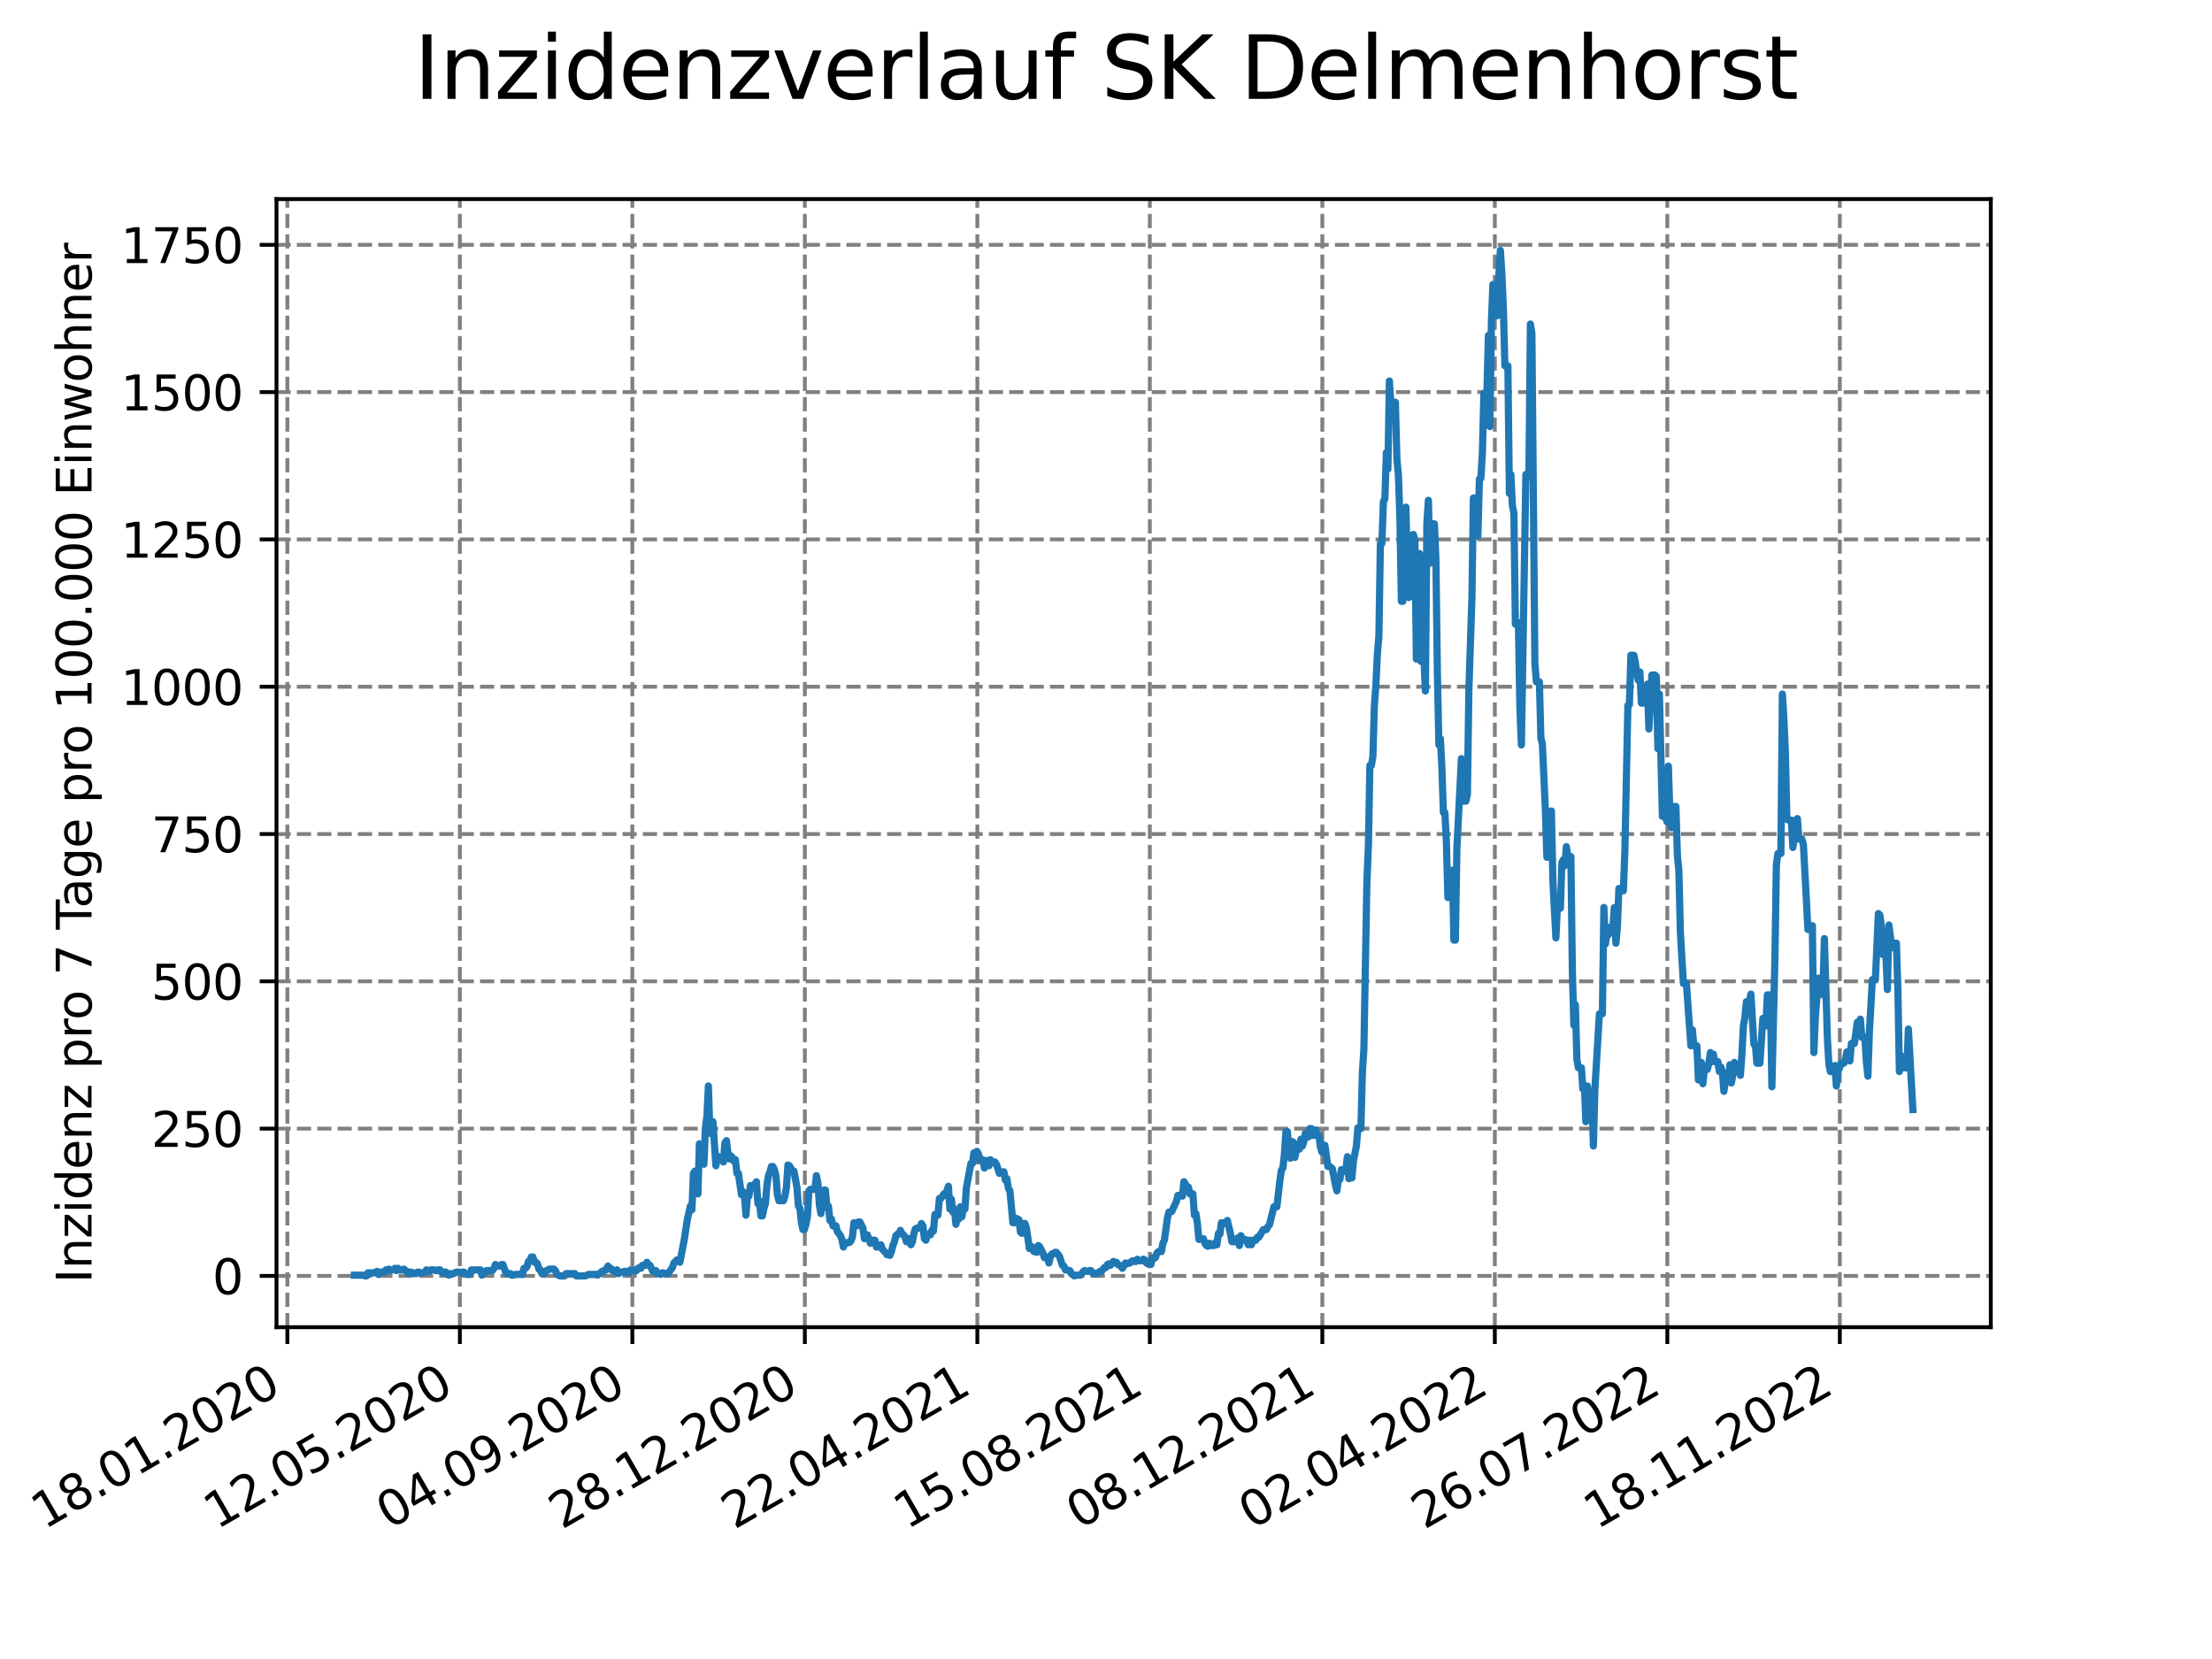 <?xml version="1.0" encoding="utf-8" standalone="no"?>
<!DOCTYPE svg PUBLIC "-//W3C//DTD SVG 1.1//EN"
  "http://www.w3.org/Graphics/SVG/1.1/DTD/svg11.dtd">
<svg xmlns:xlink="http://www.w3.org/1999/xlink" width="460.8pt" height="345.6pt" viewBox="0 0 460.8 345.6" xmlns="http://www.w3.org/2000/svg" version="1.1">
 <defs>
  <style type="text/css">*{stroke-linejoin: round; stroke-linecap: butt}</style>
 </defs>
 <g id="figure_1">
  <g id="patch_1">
   <path d="M 0 345.6 
L 460.8 345.6 
L 460.8 0 
L 0 0 
z
" style="fill: #ffffff"/>
  </g>
  <g id="axes_1">
   <g id="patch_2">
    <path d="M 57.6 276.48 
L 414.72 276.48 
L 414.72 41.472 
L 57.6 41.472 
z
" style="fill: #ffffff"/>
   </g>
   <g id="matplotlib.axis_1">
    <g id="xtick_1">
     <g id="line2d_1">
      <path d="M 59.863 276.48 
L 59.863 41.472 
" clip-path="url(#pb1eaf6782e)" style="fill: none; stroke-dasharray: 2.96,1.28; stroke-dashoffset: 0; stroke: #808080; stroke-width: 0.8"/>
     </g>
     <g id="line2d_2">
      <defs>
       <path id="m18e54242be" d="M 0 0 
L 0 3.5 
" style="stroke: #000000; stroke-width: 0.8"/>
      </defs>
      <g>
       <use xlink:href="#m18e54242be" x="59.863" y="276.48" style="stroke: #000000; stroke-width: 0.8"/>
      </g>
     </g>
     <g id="text_1">
      <!-- 18.01.2020 -->
      <g transform="translate(9.238 318.689) rotate(-30) scale(0.1 -0.1)">
       <defs>
        <path id="DejaVuSans-31" d="M 794 531 
L 1825 531 
L 1825 4091 
L 703 3866 
L 703 4441 
L 1819 4666 
L 2450 4666 
L 2450 531 
L 3481 531 
L 3481 0 
L 794 0 
L 794 531 
z
" transform="scale(0.016)"/>
        <path id="DejaVuSans-38" d="M 2034 2216 
Q 1584 2216 1326 1975 
Q 1069 1734 1069 1313 
Q 1069 891 1326 650 
Q 1584 409 2034 409 
Q 2484 409 2743 651 
Q 3003 894 3003 1313 
Q 3003 1734 2745 1975 
Q 2488 2216 2034 2216 
z
M 1403 2484 
Q 997 2584 770 2862 
Q 544 3141 544 3541 
Q 544 4100 942 4425 
Q 1341 4750 2034 4750 
Q 2731 4750 3128 4425 
Q 3525 4100 3525 3541 
Q 3525 3141 3298 2862 
Q 3072 2584 2669 2484 
Q 3125 2378 3379 2068 
Q 3634 1759 3634 1313 
Q 3634 634 3220 271 
Q 2806 -91 2034 -91 
Q 1263 -91 848 271 
Q 434 634 434 1313 
Q 434 1759 690 2068 
Q 947 2378 1403 2484 
z
M 1172 3481 
Q 1172 3119 1398 2916 
Q 1625 2713 2034 2713 
Q 2441 2713 2670 2916 
Q 2900 3119 2900 3481 
Q 2900 3844 2670 4047 
Q 2441 4250 2034 4250 
Q 1625 4250 1398 4047 
Q 1172 3844 1172 3481 
z
" transform="scale(0.016)"/>
        <path id="DejaVuSans-2e" d="M 684 794 
L 1344 794 
L 1344 0 
L 684 0 
L 684 794 
z
" transform="scale(0.016)"/>
        <path id="DejaVuSans-30" d="M 2034 4250 
Q 1547 4250 1301 3770 
Q 1056 3291 1056 2328 
Q 1056 1369 1301 889 
Q 1547 409 2034 409 
Q 2525 409 2770 889 
Q 3016 1369 3016 2328 
Q 3016 3291 2770 3770 
Q 2525 4250 2034 4250 
z
M 2034 4750 
Q 2819 4750 3233 4129 
Q 3647 3509 3647 2328 
Q 3647 1150 3233 529 
Q 2819 -91 2034 -91 
Q 1250 -91 836 529 
Q 422 1150 422 2328 
Q 422 3509 836 4129 
Q 1250 4750 2034 4750 
z
" transform="scale(0.016)"/>
        <path id="DejaVuSans-32" d="M 1228 531 
L 3431 531 
L 3431 0 
L 469 0 
L 469 531 
Q 828 903 1448 1529 
Q 2069 2156 2228 2338 
Q 2531 2678 2651 2914 
Q 2772 3150 2772 3378 
Q 2772 3750 2511 3984 
Q 2250 4219 1831 4219 
Q 1534 4219 1204 4116 
Q 875 4013 500 3803 
L 500 4441 
Q 881 4594 1212 4672 
Q 1544 4750 1819 4750 
Q 2544 4750 2975 4387 
Q 3406 4025 3406 3419 
Q 3406 3131 3298 2873 
Q 3191 2616 2906 2266 
Q 2828 2175 2409 1742 
Q 1991 1309 1228 531 
z
" transform="scale(0.016)"/>
       </defs>
       <use xlink:href="#DejaVuSans-31"/>
       <use xlink:href="#DejaVuSans-38" x="63.623"/>
       <use xlink:href="#DejaVuSans-2e" x="127.246"/>
       <use xlink:href="#DejaVuSans-30" x="159.033"/>
       <use xlink:href="#DejaVuSans-31" x="222.656"/>
       <use xlink:href="#DejaVuSans-2e" x="286.279"/>
       <use xlink:href="#DejaVuSans-32" x="318.066"/>
       <use xlink:href="#DejaVuSans-30" x="381.689"/>
       <use xlink:href="#DejaVuSans-32" x="445.312"/>
       <use xlink:href="#DejaVuSans-30" x="508.936"/>
      </g>
     </g>
    </g>
    <g id="xtick_2">
     <g id="line2d_3">
      <path d="M 95.797 276.48 
L 95.797 41.472 
" clip-path="url(#pb1eaf6782e)" style="fill: none; stroke-dasharray: 2.96,1.28; stroke-dashoffset: 0; stroke: #808080; stroke-width: 0.8"/>
     </g>
     <g id="line2d_4">
      <g>
       <use xlink:href="#m18e54242be" x="95.797" y="276.48" style="stroke: #000000; stroke-width: 0.8"/>
      </g>
     </g>
     <g id="text_2">
      <!-- 12.05.2020 -->
      <g transform="translate(45.171 318.689) rotate(-30) scale(0.1 -0.1)">
       <defs>
        <path id="DejaVuSans-35" d="M 691 4666 
L 3169 4666 
L 3169 4134 
L 1269 4134 
L 1269 2991 
Q 1406 3038 1543 3061 
Q 1681 3084 1819 3084 
Q 2600 3084 3056 2656 
Q 3513 2228 3513 1497 
Q 3513 744 3044 326 
Q 2575 -91 1722 -91 
Q 1428 -91 1123 -41 
Q 819 9 494 109 
L 494 744 
Q 775 591 1075 516 
Q 1375 441 1709 441 
Q 2250 441 2565 725 
Q 2881 1009 2881 1497 
Q 2881 1984 2565 2268 
Q 2250 2553 1709 2553 
Q 1456 2553 1204 2497 
Q 953 2441 691 2322 
L 691 4666 
z
" transform="scale(0.016)"/>
       </defs>
       <use xlink:href="#DejaVuSans-31"/>
       <use xlink:href="#DejaVuSans-32" x="63.623"/>
       <use xlink:href="#DejaVuSans-2e" x="127.246"/>
       <use xlink:href="#DejaVuSans-30" x="159.033"/>
       <use xlink:href="#DejaVuSans-35" x="222.656"/>
       <use xlink:href="#DejaVuSans-2e" x="286.279"/>
       <use xlink:href="#DejaVuSans-32" x="318.066"/>
       <use xlink:href="#DejaVuSans-30" x="381.689"/>
       <use xlink:href="#DejaVuSans-32" x="445.312"/>
       <use xlink:href="#DejaVuSans-30" x="508.936"/>
      </g>
     </g>
    </g>
    <g id="xtick_3">
     <g id="line2d_5">
      <path d="M 131.73 276.48 
L 131.73 41.472 
" clip-path="url(#pb1eaf6782e)" style="fill: none; stroke-dasharray: 2.96,1.28; stroke-dashoffset: 0; stroke: #808080; stroke-width: 0.8"/>
     </g>
     <g id="line2d_6">
      <g>
       <use xlink:href="#m18e54242be" x="131.73" y="276.48" style="stroke: #000000; stroke-width: 0.8"/>
      </g>
     </g>
     <g id="text_3">
      <!-- 04.09.2020 -->
      <g transform="translate(81.105 318.689) rotate(-30) scale(0.1 -0.1)">
       <defs>
        <path id="DejaVuSans-34" d="M 2419 4116 
L 825 1625 
L 2419 1625 
L 2419 4116 
z
M 2253 4666 
L 3047 4666 
L 3047 1625 
L 3713 1625 
L 3713 1100 
L 3047 1100 
L 3047 0 
L 2419 0 
L 2419 1100 
L 313 1100 
L 313 1709 
L 2253 4666 
z
" transform="scale(0.016)"/>
        <path id="DejaVuSans-39" d="M 703 97 
L 703 672 
Q 941 559 1184 500 
Q 1428 441 1663 441 
Q 2288 441 2617 861 
Q 2947 1281 2994 2138 
Q 2813 1869 2534 1725 
Q 2256 1581 1919 1581 
Q 1219 1581 811 2004 
Q 403 2428 403 3163 
Q 403 3881 828 4315 
Q 1253 4750 1959 4750 
Q 2769 4750 3195 4129 
Q 3622 3509 3622 2328 
Q 3622 1225 3098 567 
Q 2575 -91 1691 -91 
Q 1453 -91 1209 -44 
Q 966 3 703 97 
z
M 1959 2075 
Q 2384 2075 2632 2365 
Q 2881 2656 2881 3163 
Q 2881 3666 2632 3958 
Q 2384 4250 1959 4250 
Q 1534 4250 1286 3958 
Q 1038 3666 1038 3163 
Q 1038 2656 1286 2365 
Q 1534 2075 1959 2075 
z
" transform="scale(0.016)"/>
       </defs>
       <use xlink:href="#DejaVuSans-30"/>
       <use xlink:href="#DejaVuSans-34" x="63.623"/>
       <use xlink:href="#DejaVuSans-2e" x="127.246"/>
       <use xlink:href="#DejaVuSans-30" x="159.033"/>
       <use xlink:href="#DejaVuSans-39" x="222.656"/>
       <use xlink:href="#DejaVuSans-2e" x="286.279"/>
       <use xlink:href="#DejaVuSans-32" x="318.066"/>
       <use xlink:href="#DejaVuSans-30" x="381.689"/>
       <use xlink:href="#DejaVuSans-32" x="445.312"/>
       <use xlink:href="#DejaVuSans-30" x="508.936"/>
      </g>
     </g>
    </g>
    <g id="xtick_4">
     <g id="line2d_7">
      <path d="M 167.664 276.48 
L 167.664 41.472 
" clip-path="url(#pb1eaf6782e)" style="fill: none; stroke-dasharray: 2.96,1.28; stroke-dashoffset: 0; stroke: #808080; stroke-width: 0.8"/>
     </g>
     <g id="line2d_8">
      <g>
       <use xlink:href="#m18e54242be" x="167.664" y="276.48" style="stroke: #000000; stroke-width: 0.8"/>
      </g>
     </g>
     <g id="text_4">
      <!-- 28.12.2020 -->
      <g transform="translate(117.039 318.689) rotate(-30) scale(0.1 -0.1)">
       <use xlink:href="#DejaVuSans-32"/>
       <use xlink:href="#DejaVuSans-38" x="63.623"/>
       <use xlink:href="#DejaVuSans-2e" x="127.246"/>
       <use xlink:href="#DejaVuSans-31" x="159.033"/>
       <use xlink:href="#DejaVuSans-32" x="222.656"/>
       <use xlink:href="#DejaVuSans-2e" x="286.279"/>
       <use xlink:href="#DejaVuSans-32" x="318.066"/>
       <use xlink:href="#DejaVuSans-30" x="381.689"/>
       <use xlink:href="#DejaVuSans-32" x="445.312"/>
       <use xlink:href="#DejaVuSans-30" x="508.936"/>
      </g>
     </g>
    </g>
    <g id="xtick_5">
     <g id="line2d_9">
      <path d="M 203.598 276.48 
L 203.598 41.472 
" clip-path="url(#pb1eaf6782e)" style="fill: none; stroke-dasharray: 2.96,1.28; stroke-dashoffset: 0; stroke: #808080; stroke-width: 0.8"/>
     </g>
     <g id="line2d_10">
      <g>
       <use xlink:href="#m18e54242be" x="203.598" y="276.48" style="stroke: #000000; stroke-width: 0.8"/>
      </g>
     </g>
     <g id="text_5">
      <!-- 22.04.2021 -->
      <g transform="translate(152.973 318.689) rotate(-30) scale(0.1 -0.1)">
       <use xlink:href="#DejaVuSans-32"/>
       <use xlink:href="#DejaVuSans-32" x="63.623"/>
       <use xlink:href="#DejaVuSans-2e" x="127.246"/>
       <use xlink:href="#DejaVuSans-30" x="159.033"/>
       <use xlink:href="#DejaVuSans-34" x="222.656"/>
       <use xlink:href="#DejaVuSans-2e" x="286.279"/>
       <use xlink:href="#DejaVuSans-32" x="318.066"/>
       <use xlink:href="#DejaVuSans-30" x="381.689"/>
       <use xlink:href="#DejaVuSans-32" x="445.312"/>
       <use xlink:href="#DejaVuSans-31" x="508.936"/>
      </g>
     </g>
    </g>
    <g id="xtick_6">
     <g id="line2d_11">
      <path d="M 239.532 276.48 
L 239.532 41.472 
" clip-path="url(#pb1eaf6782e)" style="fill: none; stroke-dasharray: 2.96,1.28; stroke-dashoffset: 0; stroke: #808080; stroke-width: 0.8"/>
     </g>
     <g id="line2d_12">
      <g>
       <use xlink:href="#m18e54242be" x="239.532" y="276.48" style="stroke: #000000; stroke-width: 0.8"/>
      </g>
     </g>
     <g id="text_6">
      <!-- 15.08.2021 -->
      <g transform="translate(188.907 318.689) rotate(-30) scale(0.1 -0.1)">
       <use xlink:href="#DejaVuSans-31"/>
       <use xlink:href="#DejaVuSans-35" x="63.623"/>
       <use xlink:href="#DejaVuSans-2e" x="127.246"/>
       <use xlink:href="#DejaVuSans-30" x="159.033"/>
       <use xlink:href="#DejaVuSans-38" x="222.656"/>
       <use xlink:href="#DejaVuSans-2e" x="286.279"/>
       <use xlink:href="#DejaVuSans-32" x="318.066"/>
       <use xlink:href="#DejaVuSans-30" x="381.689"/>
       <use xlink:href="#DejaVuSans-32" x="445.312"/>
       <use xlink:href="#DejaVuSans-31" x="508.936"/>
      </g>
     </g>
    </g>
    <g id="xtick_7">
     <g id="line2d_13">
      <path d="M 275.466 276.48 
L 275.466 41.472 
" clip-path="url(#pb1eaf6782e)" style="fill: none; stroke-dasharray: 2.96,1.28; stroke-dashoffset: 0; stroke: #808080; stroke-width: 0.8"/>
     </g>
     <g id="line2d_14">
      <g>
       <use xlink:href="#m18e54242be" x="275.466" y="276.48" style="stroke: #000000; stroke-width: 0.8"/>
      </g>
     </g>
     <g id="text_7">
      <!-- 08.12.2021 -->
      <g transform="translate(224.841 318.689) rotate(-30) scale(0.1 -0.1)">
       <use xlink:href="#DejaVuSans-30"/>
       <use xlink:href="#DejaVuSans-38" x="63.623"/>
       <use xlink:href="#DejaVuSans-2e" x="127.246"/>
       <use xlink:href="#DejaVuSans-31" x="159.033"/>
       <use xlink:href="#DejaVuSans-32" x="222.656"/>
       <use xlink:href="#DejaVuSans-2e" x="286.279"/>
       <use xlink:href="#DejaVuSans-32" x="318.066"/>
       <use xlink:href="#DejaVuSans-30" x="381.689"/>
       <use xlink:href="#DejaVuSans-32" x="445.312"/>
       <use xlink:href="#DejaVuSans-31" x="508.936"/>
      </g>
     </g>
    </g>
    <g id="xtick_8">
     <g id="line2d_15">
      <path d="M 311.4 276.48 
L 311.4 41.472 
" clip-path="url(#pb1eaf6782e)" style="fill: none; stroke-dasharray: 2.96,1.28; stroke-dashoffset: 0; stroke: #808080; stroke-width: 0.8"/>
     </g>
     <g id="line2d_16">
      <g>
       <use xlink:href="#m18e54242be" x="311.4" y="276.48" style="stroke: #000000; stroke-width: 0.8"/>
      </g>
     </g>
     <g id="text_8">
      <!-- 02.04.2022 -->
      <g transform="translate(260.775 318.689) rotate(-30) scale(0.1 -0.1)">
       <use xlink:href="#DejaVuSans-30"/>
       <use xlink:href="#DejaVuSans-32" x="63.623"/>
       <use xlink:href="#DejaVuSans-2e" x="127.246"/>
       <use xlink:href="#DejaVuSans-30" x="159.033"/>
       <use xlink:href="#DejaVuSans-34" x="222.656"/>
       <use xlink:href="#DejaVuSans-2e" x="286.279"/>
       <use xlink:href="#DejaVuSans-32" x="318.066"/>
       <use xlink:href="#DejaVuSans-30" x="381.689"/>
       <use xlink:href="#DejaVuSans-32" x="445.312"/>
       <use xlink:href="#DejaVuSans-32" x="508.936"/>
      </g>
     </g>
    </g>
    <g id="xtick_9">
     <g id="line2d_17">
      <path d="M 347.334 276.48 
L 347.334 41.472 
" clip-path="url(#pb1eaf6782e)" style="fill: none; stroke-dasharray: 2.96,1.28; stroke-dashoffset: 0; stroke: #808080; stroke-width: 0.8"/>
     </g>
     <g id="line2d_18">
      <g>
       <use xlink:href="#m18e54242be" x="347.334" y="276.48" style="stroke: #000000; stroke-width: 0.8"/>
      </g>
     </g>
     <g id="text_9">
      <!-- 26.07.2022 -->
      <g transform="translate(296.708 318.689) rotate(-30) scale(0.1 -0.1)">
       <defs>
        <path id="DejaVuSans-36" d="M 2113 2584 
Q 1688 2584 1439 2293 
Q 1191 2003 1191 1497 
Q 1191 994 1439 701 
Q 1688 409 2113 409 
Q 2538 409 2786 701 
Q 3034 994 3034 1497 
Q 3034 2003 2786 2293 
Q 2538 2584 2113 2584 
z
M 3366 4563 
L 3366 3988 
Q 3128 4100 2886 4159 
Q 2644 4219 2406 4219 
Q 1781 4219 1451 3797 
Q 1122 3375 1075 2522 
Q 1259 2794 1537 2939 
Q 1816 3084 2150 3084 
Q 2853 3084 3261 2657 
Q 3669 2231 3669 1497 
Q 3669 778 3244 343 
Q 2819 -91 2113 -91 
Q 1303 -91 875 529 
Q 447 1150 447 2328 
Q 447 3434 972 4092 
Q 1497 4750 2381 4750 
Q 2619 4750 2861 4703 
Q 3103 4656 3366 4563 
z
" transform="scale(0.016)"/>
        <path id="DejaVuSans-37" d="M 525 4666 
L 3525 4666 
L 3525 4397 
L 1831 0 
L 1172 0 
L 2766 4134 
L 525 4134 
L 525 4666 
z
" transform="scale(0.016)"/>
       </defs>
       <use xlink:href="#DejaVuSans-32"/>
       <use xlink:href="#DejaVuSans-36" x="63.623"/>
       <use xlink:href="#DejaVuSans-2e" x="127.246"/>
       <use xlink:href="#DejaVuSans-30" x="159.033"/>
       <use xlink:href="#DejaVuSans-37" x="222.656"/>
       <use xlink:href="#DejaVuSans-2e" x="286.279"/>
       <use xlink:href="#DejaVuSans-32" x="318.066"/>
       <use xlink:href="#DejaVuSans-30" x="381.689"/>
       <use xlink:href="#DejaVuSans-32" x="445.312"/>
       <use xlink:href="#DejaVuSans-32" x="508.936"/>
      </g>
     </g>
    </g>
    <g id="xtick_10">
     <g id="line2d_19">
      <path d="M 383.267 276.48 
L 383.267 41.472 
" clip-path="url(#pb1eaf6782e)" style="fill: none; stroke-dasharray: 2.96,1.28; stroke-dashoffset: 0; stroke: #808080; stroke-width: 0.8"/>
     </g>
     <g id="line2d_20">
      <g>
       <use xlink:href="#m18e54242be" x="383.267" y="276.48" style="stroke: #000000; stroke-width: 0.8"/>
      </g>
     </g>
     <g id="text_10">
      <!-- 18.11.2022 -->
      <g transform="translate(332.642 318.689) rotate(-30) scale(0.1 -0.1)">
       <use xlink:href="#DejaVuSans-31"/>
       <use xlink:href="#DejaVuSans-38" x="63.623"/>
       <use xlink:href="#DejaVuSans-2e" x="127.246"/>
       <use xlink:href="#DejaVuSans-31" x="159.033"/>
       <use xlink:href="#DejaVuSans-31" x="222.656"/>
       <use xlink:href="#DejaVuSans-2e" x="286.279"/>
       <use xlink:href="#DejaVuSans-32" x="318.066"/>
       <use xlink:href="#DejaVuSans-30" x="381.689"/>
       <use xlink:href="#DejaVuSans-32" x="445.312"/>
       <use xlink:href="#DejaVuSans-32" x="508.936"/>
      </g>
     </g>
    </g>
   </g>
   <g id="matplotlib.axis_2">
    <g id="ytick_1">
     <g id="line2d_21">
      <path d="M 57.6 265.798 
L 414.72 265.798 
" clip-path="url(#pb1eaf6782e)" style="fill: none; stroke-dasharray: 2.96,1.28; stroke-dashoffset: 0; stroke: #808080; stroke-width: 0.8"/>
     </g>
     <g id="line2d_22">
      <defs>
       <path id="mdd0709a9a3" d="M 0 0 
L -3.5 0 
" style="stroke: #000000; stroke-width: 0.8"/>
      </defs>
      <g>
       <use xlink:href="#mdd0709a9a3" x="57.6" y="265.798" style="stroke: #000000; stroke-width: 0.8"/>
      </g>
     </g>
     <g id="text_11">
      <!-- 0 -->
      <g transform="translate(44.237 269.597) scale(0.1 -0.1)">
       <use xlink:href="#DejaVuSans-30"/>
      </g>
     </g>
    </g>
    <g id="ytick_2">
     <g id="line2d_23">
      <path d="M 57.6 235.113 
L 414.72 235.113 
" clip-path="url(#pb1eaf6782e)" style="fill: none; stroke-dasharray: 2.96,1.28; stroke-dashoffset: 0; stroke: #808080; stroke-width: 0.8"/>
     </g>
     <g id="line2d_24">
      <g>
       <use xlink:href="#mdd0709a9a3" x="57.6" y="235.113" style="stroke: #000000; stroke-width: 0.8"/>
      </g>
     </g>
     <g id="text_12">
      <!-- 250 -->
      <g transform="translate(31.512 238.912) scale(0.1 -0.1)">
       <use xlink:href="#DejaVuSans-32"/>
       <use xlink:href="#DejaVuSans-35" x="63.623"/>
       <use xlink:href="#DejaVuSans-30" x="127.246"/>
      </g>
     </g>
    </g>
    <g id="ytick_3">
     <g id="line2d_25">
      <path d="M 57.6 204.427 
L 414.72 204.427 
" clip-path="url(#pb1eaf6782e)" style="fill: none; stroke-dasharray: 2.96,1.28; stroke-dashoffset: 0; stroke: #808080; stroke-width: 0.8"/>
     </g>
     <g id="line2d_26">
      <g>
       <use xlink:href="#mdd0709a9a3" x="57.6" y="204.427" style="stroke: #000000; stroke-width: 0.8"/>
      </g>
     </g>
     <g id="text_13">
      <!-- 500 -->
      <g transform="translate(31.512 208.227) scale(0.1 -0.1)">
       <use xlink:href="#DejaVuSans-35"/>
       <use xlink:href="#DejaVuSans-30" x="63.623"/>
       <use xlink:href="#DejaVuSans-30" x="127.246"/>
      </g>
     </g>
    </g>
    <g id="ytick_4">
     <g id="line2d_27">
      <path d="M 57.6 173.742 
L 414.72 173.742 
" clip-path="url(#pb1eaf6782e)" style="fill: none; stroke-dasharray: 2.96,1.28; stroke-dashoffset: 0; stroke: #808080; stroke-width: 0.8"/>
     </g>
     <g id="line2d_28">
      <g>
       <use xlink:href="#mdd0709a9a3" x="57.6" y="173.742" style="stroke: #000000; stroke-width: 0.8"/>
      </g>
     </g>
     <g id="text_14">
      <!-- 750 -->
      <g transform="translate(31.512 177.542) scale(0.1 -0.1)">
       <use xlink:href="#DejaVuSans-37"/>
       <use xlink:href="#DejaVuSans-35" x="63.623"/>
       <use xlink:href="#DejaVuSans-30" x="127.246"/>
      </g>
     </g>
    </g>
    <g id="ytick_5">
     <g id="line2d_29">
      <path d="M 57.6 143.057 
L 414.72 143.057 
" clip-path="url(#pb1eaf6782e)" style="fill: none; stroke-dasharray: 2.96,1.28; stroke-dashoffset: 0; stroke: #808080; stroke-width: 0.8"/>
     </g>
     <g id="line2d_30">
      <g>
       <use xlink:href="#mdd0709a9a3" x="57.6" y="143.057" style="stroke: #000000; stroke-width: 0.8"/>
      </g>
     </g>
     <g id="text_15">
      <!-- 1000 -->
      <g transform="translate(25.15 146.856) scale(0.1 -0.1)">
       <use xlink:href="#DejaVuSans-31"/>
       <use xlink:href="#DejaVuSans-30" x="63.623"/>
       <use xlink:href="#DejaVuSans-30" x="127.246"/>
       <use xlink:href="#DejaVuSans-30" x="190.869"/>
      </g>
     </g>
    </g>
    <g id="ytick_6">
     <g id="line2d_31">
      <path d="M 57.6 112.372 
L 414.72 112.372 
" clip-path="url(#pb1eaf6782e)" style="fill: none; stroke-dasharray: 2.96,1.28; stroke-dashoffset: 0; stroke: #808080; stroke-width: 0.8"/>
     </g>
     <g id="line2d_32">
      <g>
       <use xlink:href="#mdd0709a9a3" x="57.6" y="112.372" style="stroke: #000000; stroke-width: 0.8"/>
      </g>
     </g>
     <g id="text_16">
      <!-- 1250 -->
      <g transform="translate(25.15 116.171) scale(0.1 -0.1)">
       <use xlink:href="#DejaVuSans-31"/>
       <use xlink:href="#DejaVuSans-32" x="63.623"/>
       <use xlink:href="#DejaVuSans-35" x="127.246"/>
       <use xlink:href="#DejaVuSans-30" x="190.869"/>
      </g>
     </g>
    </g>
    <g id="ytick_7">
     <g id="line2d_33">
      <path d="M 57.6 81.687 
L 414.72 81.687 
" clip-path="url(#pb1eaf6782e)" style="fill: none; stroke-dasharray: 2.96,1.28; stroke-dashoffset: 0; stroke: #808080; stroke-width: 0.8"/>
     </g>
     <g id="line2d_34">
      <g>
       <use xlink:href="#mdd0709a9a3" x="57.6" y="81.687" style="stroke: #000000; stroke-width: 0.8"/>
      </g>
     </g>
     <g id="text_17">
      <!-- 1500 -->
      <g transform="translate(25.15 85.486) scale(0.1 -0.1)">
       <use xlink:href="#DejaVuSans-31"/>
       <use xlink:href="#DejaVuSans-35" x="63.623"/>
       <use xlink:href="#DejaVuSans-30" x="127.246"/>
       <use xlink:href="#DejaVuSans-30" x="190.869"/>
      </g>
     </g>
    </g>
    <g id="ytick_8">
     <g id="line2d_35">
      <path d="M 57.6 51.002 
L 414.72 51.002 
" clip-path="url(#pb1eaf6782e)" style="fill: none; stroke-dasharray: 2.96,1.28; stroke-dashoffset: 0; stroke: #808080; stroke-width: 0.8"/>
     </g>
     <g id="line2d_36">
      <g>
       <use xlink:href="#mdd0709a9a3" x="57.6" y="51.002" style="stroke: #000000; stroke-width: 0.8"/>
      </g>
     </g>
     <g id="text_18">
      <!-- 1750 -->
      <g transform="translate(25.15 54.801) scale(0.1 -0.1)">
       <use xlink:href="#DejaVuSans-31"/>
       <use xlink:href="#DejaVuSans-37" x="63.623"/>
       <use xlink:href="#DejaVuSans-35" x="127.246"/>
       <use xlink:href="#DejaVuSans-30" x="190.869"/>
      </g>
     </g>
    </g>
    <g id="text_19">
     <!-- Inzidenz pro 7 Tage pro 100.000 Einwohner -->
     <g transform="translate(19.07 267.301) rotate(-90) scale(0.1 -0.1)">
      <defs>
       <path id="DejaVuSans-49" d="M 628 4666 
L 1259 4666 
L 1259 0 
L 628 0 
L 628 4666 
z
" transform="scale(0.016)"/>
       <path id="DejaVuSans-6e" d="M 3513 2113 
L 3513 0 
L 2938 0 
L 2938 2094 
Q 2938 2591 2744 2837 
Q 2550 3084 2163 3084 
Q 1697 3084 1428 2787 
Q 1159 2491 1159 1978 
L 1159 0 
L 581 0 
L 581 3500 
L 1159 3500 
L 1159 2956 
Q 1366 3272 1645 3428 
Q 1925 3584 2291 3584 
Q 2894 3584 3203 3211 
Q 3513 2838 3513 2113 
z
" transform="scale(0.016)"/>
       <path id="DejaVuSans-7a" d="M 353 3500 
L 3084 3500 
L 3084 2975 
L 922 459 
L 3084 459 
L 3084 0 
L 275 0 
L 275 525 
L 2438 3041 
L 353 3041 
L 353 3500 
z
" transform="scale(0.016)"/>
       <path id="DejaVuSans-69" d="M 603 3500 
L 1178 3500 
L 1178 0 
L 603 0 
L 603 3500 
z
M 603 4863 
L 1178 4863 
L 1178 4134 
L 603 4134 
L 603 4863 
z
" transform="scale(0.016)"/>
       <path id="DejaVuSans-64" d="M 2906 2969 
L 2906 4863 
L 3481 4863 
L 3481 0 
L 2906 0 
L 2906 525 
Q 2725 213 2448 61 
Q 2172 -91 1784 -91 
Q 1150 -91 751 415 
Q 353 922 353 1747 
Q 353 2572 751 3078 
Q 1150 3584 1784 3584 
Q 2172 3584 2448 3432 
Q 2725 3281 2906 2969 
z
M 947 1747 
Q 947 1113 1208 752 
Q 1469 391 1925 391 
Q 2381 391 2643 752 
Q 2906 1113 2906 1747 
Q 2906 2381 2643 2742 
Q 2381 3103 1925 3103 
Q 1469 3103 1208 2742 
Q 947 2381 947 1747 
z
" transform="scale(0.016)"/>
       <path id="DejaVuSans-65" d="M 3597 1894 
L 3597 1613 
L 953 1613 
Q 991 1019 1311 708 
Q 1631 397 2203 397 
Q 2534 397 2845 478 
Q 3156 559 3463 722 
L 3463 178 
Q 3153 47 2828 -22 
Q 2503 -91 2169 -91 
Q 1331 -91 842 396 
Q 353 884 353 1716 
Q 353 2575 817 3079 
Q 1281 3584 2069 3584 
Q 2775 3584 3186 3129 
Q 3597 2675 3597 1894 
z
M 3022 2063 
Q 3016 2534 2758 2815 
Q 2500 3097 2075 3097 
Q 1594 3097 1305 2825 
Q 1016 2553 972 2059 
L 3022 2063 
z
" transform="scale(0.016)"/>
       <path id="DejaVuSans-20" transform="scale(0.016)"/>
       <path id="DejaVuSans-70" d="M 1159 525 
L 1159 -1331 
L 581 -1331 
L 581 3500 
L 1159 3500 
L 1159 2969 
Q 1341 3281 1617 3432 
Q 1894 3584 2278 3584 
Q 2916 3584 3314 3078 
Q 3713 2572 3713 1747 
Q 3713 922 3314 415 
Q 2916 -91 2278 -91 
Q 1894 -91 1617 61 
Q 1341 213 1159 525 
z
M 3116 1747 
Q 3116 2381 2855 2742 
Q 2594 3103 2138 3103 
Q 1681 3103 1420 2742 
Q 1159 2381 1159 1747 
Q 1159 1113 1420 752 
Q 1681 391 2138 391 
Q 2594 391 2855 752 
Q 3116 1113 3116 1747 
z
" transform="scale(0.016)"/>
       <path id="DejaVuSans-72" d="M 2631 2963 
Q 2534 3019 2420 3045 
Q 2306 3072 2169 3072 
Q 1681 3072 1420 2755 
Q 1159 2438 1159 1844 
L 1159 0 
L 581 0 
L 581 3500 
L 1159 3500 
L 1159 2956 
Q 1341 3275 1631 3429 
Q 1922 3584 2338 3584 
Q 2397 3584 2469 3576 
Q 2541 3569 2628 3553 
L 2631 2963 
z
" transform="scale(0.016)"/>
       <path id="DejaVuSans-6f" d="M 1959 3097 
Q 1497 3097 1228 2736 
Q 959 2375 959 1747 
Q 959 1119 1226 758 
Q 1494 397 1959 397 
Q 2419 397 2687 759 
Q 2956 1122 2956 1747 
Q 2956 2369 2687 2733 
Q 2419 3097 1959 3097 
z
M 1959 3584 
Q 2709 3584 3137 3096 
Q 3566 2609 3566 1747 
Q 3566 888 3137 398 
Q 2709 -91 1959 -91 
Q 1206 -91 779 398 
Q 353 888 353 1747 
Q 353 2609 779 3096 
Q 1206 3584 1959 3584 
z
" transform="scale(0.016)"/>
       <path id="DejaVuSans-54" d="M -19 4666 
L 3928 4666 
L 3928 4134 
L 2272 4134 
L 2272 0 
L 1638 0 
L 1638 4134 
L -19 4134 
L -19 4666 
z
" transform="scale(0.016)"/>
       <path id="DejaVuSans-61" d="M 2194 1759 
Q 1497 1759 1228 1600 
Q 959 1441 959 1056 
Q 959 750 1161 570 
Q 1363 391 1709 391 
Q 2188 391 2477 730 
Q 2766 1069 2766 1631 
L 2766 1759 
L 2194 1759 
z
M 3341 1997 
L 3341 0 
L 2766 0 
L 2766 531 
Q 2569 213 2275 61 
Q 1981 -91 1556 -91 
Q 1019 -91 701 211 
Q 384 513 384 1019 
Q 384 1609 779 1909 
Q 1175 2209 1959 2209 
L 2766 2209 
L 2766 2266 
Q 2766 2663 2505 2880 
Q 2244 3097 1772 3097 
Q 1472 3097 1187 3025 
Q 903 2953 641 2809 
L 641 3341 
Q 956 3463 1253 3523 
Q 1550 3584 1831 3584 
Q 2591 3584 2966 3190 
Q 3341 2797 3341 1997 
z
" transform="scale(0.016)"/>
       <path id="DejaVuSans-67" d="M 2906 1791 
Q 2906 2416 2648 2759 
Q 2391 3103 1925 3103 
Q 1463 3103 1205 2759 
Q 947 2416 947 1791 
Q 947 1169 1205 825 
Q 1463 481 1925 481 
Q 2391 481 2648 825 
Q 2906 1169 2906 1791 
z
M 3481 434 
Q 3481 -459 3084 -895 
Q 2688 -1331 1869 -1331 
Q 1566 -1331 1297 -1286 
Q 1028 -1241 775 -1147 
L 775 -588 
Q 1028 -725 1275 -790 
Q 1522 -856 1778 -856 
Q 2344 -856 2625 -561 
Q 2906 -266 2906 331 
L 2906 616 
Q 2728 306 2450 153 
Q 2172 0 1784 0 
Q 1141 0 747 490 
Q 353 981 353 1791 
Q 353 2603 747 3093 
Q 1141 3584 1784 3584 
Q 2172 3584 2450 3431 
Q 2728 3278 2906 2969 
L 2906 3500 
L 3481 3500 
L 3481 434 
z
" transform="scale(0.016)"/>
       <path id="DejaVuSans-45" d="M 628 4666 
L 3578 4666 
L 3578 4134 
L 1259 4134 
L 1259 2753 
L 3481 2753 
L 3481 2222 
L 1259 2222 
L 1259 531 
L 3634 531 
L 3634 0 
L 628 0 
L 628 4666 
z
" transform="scale(0.016)"/>
       <path id="DejaVuSans-77" d="M 269 3500 
L 844 3500 
L 1563 769 
L 2278 3500 
L 2956 3500 
L 3675 769 
L 4391 3500 
L 4966 3500 
L 4050 0 
L 3372 0 
L 2619 2869 
L 1863 0 
L 1184 0 
L 269 3500 
z
" transform="scale(0.016)"/>
       <path id="DejaVuSans-68" d="M 3513 2113 
L 3513 0 
L 2938 0 
L 2938 2094 
Q 2938 2591 2744 2837 
Q 2550 3084 2163 3084 
Q 1697 3084 1428 2787 
Q 1159 2491 1159 1978 
L 1159 0 
L 581 0 
L 581 4863 
L 1159 4863 
L 1159 2956 
Q 1366 3272 1645 3428 
Q 1925 3584 2291 3584 
Q 2894 3584 3203 3211 
Q 3513 2838 3513 2113 
z
" transform="scale(0.016)"/>
      </defs>
      <use xlink:href="#DejaVuSans-49"/>
      <use xlink:href="#DejaVuSans-6e" x="29.492"/>
      <use xlink:href="#DejaVuSans-7a" x="92.871"/>
      <use xlink:href="#DejaVuSans-69" x="145.361"/>
      <use xlink:href="#DejaVuSans-64" x="173.145"/>
      <use xlink:href="#DejaVuSans-65" x="236.621"/>
      <use xlink:href="#DejaVuSans-6e" x="298.145"/>
      <use xlink:href="#DejaVuSans-7a" x="361.523"/>
      <use xlink:href="#DejaVuSans-20" x="414.014"/>
      <use xlink:href="#DejaVuSans-70" x="445.801"/>
      <use xlink:href="#DejaVuSans-72" x="509.277"/>
      <use xlink:href="#DejaVuSans-6f" x="548.141"/>
      <use xlink:href="#DejaVuSans-20" x="609.322"/>
      <use xlink:href="#DejaVuSans-37" x="641.109"/>
      <use xlink:href="#DejaVuSans-20" x="704.732"/>
      <use xlink:href="#DejaVuSans-54" x="736.52"/>
      <use xlink:href="#DejaVuSans-61" x="781.104"/>
      <use xlink:href="#DejaVuSans-67" x="842.383"/>
      <use xlink:href="#DejaVuSans-65" x="905.859"/>
      <use xlink:href="#DejaVuSans-20" x="967.383"/>
      <use xlink:href="#DejaVuSans-70" x="999.17"/>
      <use xlink:href="#DejaVuSans-72" x="1062.646"/>
      <use xlink:href="#DejaVuSans-6f" x="1101.51"/>
      <use xlink:href="#DejaVuSans-20" x="1162.691"/>
      <use xlink:href="#DejaVuSans-31" x="1194.479"/>
      <use xlink:href="#DejaVuSans-30" x="1258.102"/>
      <use xlink:href="#DejaVuSans-30" x="1321.725"/>
      <use xlink:href="#DejaVuSans-2e" x="1385.348"/>
      <use xlink:href="#DejaVuSans-30" x="1417.135"/>
      <use xlink:href="#DejaVuSans-30" x="1480.758"/>
      <use xlink:href="#DejaVuSans-30" x="1544.381"/>
      <use xlink:href="#DejaVuSans-20" x="1608.004"/>
      <use xlink:href="#DejaVuSans-45" x="1639.791"/>
      <use xlink:href="#DejaVuSans-69" x="1702.975"/>
      <use xlink:href="#DejaVuSans-6e" x="1730.758"/>
      <use xlink:href="#DejaVuSans-77" x="1794.137"/>
      <use xlink:href="#DejaVuSans-6f" x="1875.924"/>
      <use xlink:href="#DejaVuSans-68" x="1937.105"/>
      <use xlink:href="#DejaVuSans-6e" x="2000.484"/>
      <use xlink:href="#DejaVuSans-65" x="2063.863"/>
      <use xlink:href="#DejaVuSans-72" x="2125.387"/>
     </g>
    </g>
   </g>
   <g id="line2d_37">
    <path d="M 73.833 265.64 
L 75.708 265.64 
L 76.02 265.798 
L 76.332 265.798 
L 76.645 265.165 
L 77.895 265.165 
L 78.52 264.848 
L 78.832 265.481 
L 79.145 265.007 
L 80.082 265.007 
L 80.395 264.532 
L 80.707 264.69 
L 81.019 264.374 
L 81.332 264.69 
L 81.644 264.532 
L 81.957 264.532 
L 82.269 264.215 
L 82.582 264.69 
L 82.894 264.215 
L 83.207 264.532 
L 83.832 264.532 
L 84.144 264.374 
L 84.457 264.69 
L 84.769 264.848 
L 85.082 265.323 
L 85.394 265.007 
L 85.707 265.007 
L 86.331 265.323 
L 86.644 265.323 
L 86.956 265.007 
L 87.269 265.007 
L 87.581 265.165 
L 88.206 265.165 
L 88.519 265.007 
L 88.831 264.532 
L 89.144 264.848 
L 89.456 264.848 
L 89.769 264.532 
L 90.394 264.532 
L 90.706 264.69 
L 91.018 264.69 
L 91.331 264.532 
L 91.643 264.532 
L 91.956 265.007 
L 92.268 265.165 
L 92.581 265.007 
L 92.893 265.007 
L 93.206 265.481 
L 93.518 265.64 
L 93.831 265.323 
L 94.456 265.323 
L 95.081 265.007 
L 95.706 265.007 
L 96.018 265.165 
L 96.33 265.007 
L 96.643 265.007 
L 96.955 265.323 
L 97.268 265.481 
L 97.893 265.481 
L 98.205 264.532 
L 98.518 264.69 
L 98.83 264.532 
L 100.08 264.532 
L 100.393 265.64 
L 100.705 265.165 
L 101.017 265.165 
L 101.33 264.69 
L 102.58 264.69 
L 102.892 264.215 
L 103.205 263.424 
L 103.517 263.741 
L 104.142 263.741 
L 104.455 263.424 
L 104.767 263.424 
L 105.392 265.165 
L 105.704 265.323 
L 106.329 265.323 
L 106.642 265.64 
L 106.954 265.64 
L 107.267 265.481 
L 108.829 265.481 
L 109.142 264.215 
L 109.454 264.215 
L 109.767 263.899 
L 110.079 262.791 
L 110.392 262.633 
L 110.704 261.841 
L 111.016 261.841 
L 111.329 262.949 
L 111.641 262.949 
L 111.954 263.266 
L 112.266 264.374 
L 112.579 264.532 
L 112.891 265.323 
L 113.204 265.323 
L 113.516 265.165 
L 113.829 264.69 
L 114.454 264.374 
L 115.391 264.374 
L 115.703 264.69 
L 116.016 265.481 
L 116.641 265.798 
L 117.578 265.798 
L 117.891 265.323 
L 119.766 265.323 
L 120.078 265.798 
L 121.953 265.798 
L 122.578 265.481 
L 124.14 265.481 
L 124.453 265.64 
L 124.765 265.323 
L 125.078 265.323 
L 125.39 264.848 
L 125.702 264.848 
L 126.015 264.532 
L 126.327 264.532 
L 126.64 263.741 
L 126.952 264.215 
L 127.265 264.215 
L 127.577 264.69 
L 127.89 264.69 
L 128.202 265.007 
L 128.515 264.532 
L 128.827 265.323 
L 129.14 265.007 
L 129.765 265.007 
L 130.077 264.848 
L 130.389 264.848 
L 130.702 265.165 
L 131.014 265.165 
L 131.327 264.532 
L 131.952 264.532 
L 132.264 264.69 
L 132.577 264.69 
L 132.889 264.215 
L 133.202 264.057 
L 133.514 264.215 
L 133.827 263.582 
L 134.452 263.582 
L 134.764 262.949 
L 135.077 263.582 
L 135.389 263.582 
L 136.014 264.848 
L 136.326 264.69 
L 136.639 264.69 
L 136.951 265.323 
L 137.264 265.323 
L 137.576 265.481 
L 137.889 265.165 
L 138.201 265.165 
L 138.514 265.323 
L 139.139 265.323 
L 140.076 264.057 
L 140.388 263.107 
L 141.013 262.474 
L 141.326 262.474 
L 141.638 262.949 
L 142.576 258.043 
L 143.201 253.929 
L 143.826 251.238 
L 144.138 252.03 
L 144.451 244.433 
L 144.763 243.959 
L 145.388 248.706 
L 145.7 238.262 
L 146.325 239.686 
L 146.638 242.534 
L 146.95 234.938 
L 147.263 232.564 
L 147.575 226.234 
L 147.888 236.046 
L 148.2 236.204 
L 148.513 233.672 
L 149.138 242.851 
L 149.45 240.794 
L 149.763 241.427 
L 150.075 241.585 
L 150.387 241.427 
L 150.7 242.06 
L 151.012 238.103 
L 151.325 237.629 
L 151.637 240.161 
L 151.95 241.427 
L 152.262 240.794 
L 152.575 241.11 
L 152.887 241.901 
L 153.2 241.585 
L 153.512 244.433 
L 153.825 244.433 
L 154.45 248.865 
L 154.762 248.232 
L 155.074 248.865 
L 155.387 253.137 
L 155.699 249.339 
L 156.012 249.181 
L 156.324 246.966 
L 156.637 247.44 
L 156.949 247.124 
L 157.574 246.174 
L 157.887 250.764 
L 158.199 250.131 
L 158.512 253.296 
L 158.824 253.296 
L 159.137 251.713 
L 159.449 250.764 
L 159.762 246.966 
L 160.074 244.908 
L 160.386 244.117 
L 160.699 243.009 
L 161.011 243.009 
L 161.324 243.642 
L 161.636 244.908 
L 161.949 248.865 
L 162.261 250.131 
L 163.199 250.131 
L 163.511 249.181 
L 163.824 247.44 
L 164.136 242.693 
L 164.449 242.851 
L 165.073 243.959 
L 165.386 243.959 
L 166.011 247.282 
L 166.323 251.238 
L 166.636 251.713 
L 166.948 254.72 
L 167.261 256.144 
L 167.573 256.144 
L 167.886 255.037 
L 168.198 253.454 
L 168.511 248.073 
L 168.823 247.757 
L 169.76 247.757 
L 170.073 244.908 
L 170.385 246.491 
L 170.698 251.08 
L 171.01 252.821 
L 171.323 249.339 
L 171.635 247.915 
L 171.948 247.915 
L 172.26 251.555 
L 172.573 251.238 
L 172.885 254.245 
L 173.198 253.929 
L 173.51 255.353 
L 173.823 255.511 
L 174.135 255.353 
L 174.448 256.619 
L 174.76 256.936 
L 175.072 257.41 
L 175.385 258.202 
L 175.697 259.784 
L 176.01 258.835 
L 176.322 258.993 
L 176.635 258.835 
L 176.947 258.835 
L 177.26 258.518 
L 177.572 257.727 
L 177.885 254.72 
L 178.197 255.353 
L 178.51 255.353 
L 178.822 254.562 
L 179.135 254.562 
L 179.759 255.828 
L 180.072 258.043 
L 180.384 257.252 
L 180.697 257.252 
L 181.322 258.993 
L 181.634 258.36 
L 182.259 258.36 
L 182.572 259.784 
L 182.884 259.784 
L 183.197 259.468 
L 183.509 259.309 
L 183.822 260.259 
L 184.446 260.892 
L 184.759 261.367 
L 185.071 261.367 
L 185.384 261.525 
L 185.696 260.734 
L 186.009 259.468 
L 186.321 258.676 
L 186.634 257.41 
L 186.946 257.094 
L 187.259 257.094 
L 187.571 256.303 
L 187.884 256.936 
L 188.509 257.569 
L 188.821 258.676 
L 189.134 258.043 
L 189.446 258.043 
L 189.758 259.309 
L 190.071 258.676 
L 190.383 256.936 
L 190.696 255.986 
L 191.008 255.828 
L 191.633 255.828 
L 191.946 254.878 
L 192.258 255.353 
L 192.571 258.043 
L 192.883 258.36 
L 193.196 257.094 
L 193.508 257.252 
L 193.821 257.252 
L 194.133 256.303 
L 194.445 256.461 
L 194.758 252.979 
L 195.07 253.296 
L 195.383 253.137 
L 195.695 249.656 
L 196.008 249.656 
L 196.633 248.706 
L 196.945 249.023 
L 197.57 247.124 
L 197.883 251.871 
L 198.195 249.814 
L 198.508 252.504 
L 198.82 251.871 
L 199.133 255.037 
L 199.445 253.454 
L 199.757 253.929 
L 200.07 251.397 
L 200.382 253.454 
L 200.695 251.713 
L 201.007 251.871 
L 201.32 247.44 
L 202.257 242.376 
L 202.57 242.376 
L 202.882 240.161 
L 203.195 240.635 
L 203.507 239.844 
L 203.82 240.319 
L 204.132 241.743 
L 204.444 241.585 
L 204.757 241.585 
L 205.069 243.326 
L 205.382 242.06 
L 205.694 241.743 
L 206.007 242.851 
L 206.319 241.585 
L 206.632 242.218 
L 206.944 242.218 
L 207.257 242.06 
L 207.569 242.534 
L 208.194 244.433 
L 208.507 244.117 
L 209.131 244.117 
L 209.444 245.858 
L 209.756 245.541 
L 210.069 247.599 
L 210.381 248.073 
L 211.006 254.72 
L 211.319 254.72 
L 211.631 253.77 
L 212.256 254.087 
L 212.569 256.619 
L 212.881 256.936 
L 213.194 254.878 
L 213.506 254.878 
L 213.819 255.828 
L 214.443 260.101 
L 214.756 259.626 
L 215.068 259.784 
L 215.381 260.734 
L 215.693 260.734 
L 216.006 260.892 
L 216.318 259.468 
L 216.631 259.784 
L 217.256 261.05 
L 217.568 262 
L 217.881 262 
L 218.193 261.841 
L 218.506 263.107 
L 218.818 261.841 
L 219.13 261.208 
L 219.443 261.208 
L 219.755 260.892 
L 220.068 260.892 
L 220.693 261.683 
L 221.318 263.582 
L 221.63 263.741 
L 221.943 264.532 
L 222.255 264.532 
L 222.568 264.69 
L 222.88 264.69 
L 223.193 265.323 
L 223.505 265.481 
L 223.818 265.798 
L 224.13 265.64 
L 225.067 265.64 
L 225.692 264.848 
L 226.005 264.69 
L 226.317 264.848 
L 226.63 264.848 
L 226.942 264.69 
L 227.255 264.69 
L 227.567 265.165 
L 227.88 265.323 
L 228.192 265.323 
L 228.505 265.165 
L 228.817 265.165 
L 229.129 264.848 
L 229.442 264.848 
L 230.067 264.057 
L 230.379 264.057 
L 230.692 263.424 
L 231.004 263.266 
L 231.317 263.582 
L 231.942 262.791 
L 232.254 263.107 
L 232.567 262.949 
L 232.879 263.424 
L 233.504 263.741 
L 233.816 264.215 
L 234.441 263.107 
L 234.754 263.266 
L 235.066 263.107 
L 235.379 263.107 
L 235.691 262.791 
L 236.004 262.633 
L 236.316 262.791 
L 236.629 262.791 
L 236.941 262.316 
L 237.254 262.633 
L 237.879 262.633 
L 238.191 262.316 
L 238.504 262.474 
L 238.816 263.107 
L 239.441 263.424 
L 239.753 263.424 
L 240.066 262 
L 240.378 262.158 
L 240.691 262 
L 241.003 261.05 
L 241.316 260.734 
L 241.941 260.734 
L 242.253 258.993 
L 242.566 258.36 
L 243.191 253.77 
L 243.503 252.504 
L 243.815 252.504 
L 244.128 252.346 
L 244.753 250.922 
L 245.065 250.289 
L 245.378 249.023 
L 246.003 249.023 
L 246.315 249.181 
L 246.628 246.174 
L 246.94 246.649 
L 247.253 247.599 
L 247.565 247.282 
L 247.878 248.706 
L 248.502 248.706 
L 248.815 253.137 
L 249.127 252.821 
L 249.44 254.878 
L 249.752 258.202 
L 250.065 258.043 
L 250.69 258.043 
L 251.002 258.993 
L 251.315 259.468 
L 251.627 259.626 
L 251.94 258.993 
L 252.252 259.468 
L 252.877 259.468 
L 253.19 258.835 
L 253.502 259.309 
L 253.814 256.936 
L 254.127 257.094 
L 254.439 254.72 
L 255.064 254.72 
L 255.377 254.878 
L 255.689 254.245 
L 256.314 256.936 
L 256.627 258.676 
L 257.252 258.676 
L 257.564 258.043 
L 257.877 257.885 
L 258.189 259.468 
L 258.501 257.41 
L 258.814 258.202 
L 259.439 258.202 
L 260.064 259.309 
L 260.376 258.36 
L 260.689 259.309 
L 261.001 258.36 
L 261.626 258.36 
L 261.939 257.727 
L 262.251 257.727 
L 263.189 256.144 
L 263.813 256.144 
L 264.126 255.511 
L 264.438 255.195 
L 265.376 251.397 
L 266.001 251.397 
L 266.626 245.858 
L 266.938 243.8 
L 267.251 243.326 
L 267.563 240.477 
L 267.876 235.729 
L 268.188 235.729 
L 268.5 239.369 
L 268.813 241.268 
L 269.125 237.787 
L 269.438 237.945 
L 269.75 241.11 
L 270.063 239.528 
L 270.375 239.528 
L 270.688 239.369 
L 271 237.312 
L 271.313 238.736 
L 271.625 237.787 
L 271.938 236.046 
L 272.25 236.837 
L 272.563 236.837 
L 272.875 235.096 
L 273.187 235.096 
L 273.5 236.521 
L 273.812 236.521 
L 274.125 235.413 
L 274.437 236.521 
L 274.75 236.521 
L 275.062 238.895 
L 275.375 240.002 
L 275.687 239.528 
L 276 238.578 
L 276.625 243.009 
L 276.937 243.009 
L 277.25 243.167 
L 277.562 243.484 
L 278.187 246.807 
L 278.499 248.073 
L 278.812 245.699 
L 279.124 245.699 
L 279.437 243.642 
L 279.749 244.117 
L 280.062 243.642 
L 280.374 243.642 
L 280.687 240.952 
L 280.999 245.541 
L 281.312 245.383 
L 281.624 245.383 
L 281.937 241.901 
L 282.562 238.736 
L 282.874 234.938 
L 283.186 234.938 
L 283.499 235.096 
L 283.811 223.386 
L 284.124 218.48 
L 284.749 183.664 
L 285.061 176.226 
L 285.374 159.451 
L 285.686 159.451 
L 285.999 157.552 
L 286.311 146.949 
L 286.624 142.676 
L 286.936 136.187 
L 287.249 132.547 
L 287.561 113.24 
L 287.874 113.24 
L 288.186 104.536 
L 288.498 103.903 
L 288.811 94.25 
L 289.123 97.731 
L 289.436 79.374 
L 289.748 84.122 
L 290.061 84.122 
L 290.373 87.287 
L 290.686 83.805 
L 290.998 95.674 
L 291.311 98.839 
L 291.623 107.86 
L 291.936 125.268 
L 292.248 125.268 
L 292.873 105.644 
L 293.185 118.305 
L 293.498 124.477 
L 293.81 113.399 
L 294.123 111.5 
L 294.435 111.341 
L 294.748 112.607 
L 295.06 137.295 
L 295.685 115.298 
L 295.998 137.77 
L 296.31 136.82 
L 296.623 136.979 
L 296.935 143.942 
L 297.248 108.809 
L 297.56 104.22 
L 297.872 117.355 
L 298.185 116.247 
L 298.497 109.126 
L 298.81 109.126 
L 299.122 116.406 
L 299.435 140.144 
L 299.747 155.178 
L 300.06 153.912 
L 300.372 159.926 
L 300.685 169.263 
L 300.997 169.263 
L 301.31 175.434 
L 301.622 186.987 
L 301.935 184.93 
L 302.247 186.038 
L 302.56 181.29 
L 302.872 195.849 
L 303.184 195.849 
L 303.497 176.701 
L 304.122 164.357 
L 304.434 158.026 
L 304.747 166.889 
L 305.372 166.889 
L 305.684 165.464 
L 305.997 143.625 
L 306.622 124.793 
L 306.934 103.745 
L 307.559 103.745 
L 307.871 111.658 
L 308.184 99.789 
L 308.496 99.631 
L 308.809 94.25 
L 309.121 81.906 
L 309.746 81.906 
L 310.059 69.879 
L 310.371 88.869 
L 310.684 67.188 
L 310.996 59.276 
L 311.309 65.764 
L 311.934 65.764 
L 312.246 57.218 
L 312.558 52.154 
L 312.871 57.06 
L 313.183 64.34 
L 313.496 76.209 
L 314.121 76.209 
L 314.433 102.796 
L 314.746 98.839 
L 315.058 105.328 
L 315.371 106.91 
L 315.683 130.015 
L 316.308 129.699 
L 316.621 147.423 
L 316.933 155.178 
L 317.87 98.839 
L 318.495 99.156 
L 318.808 67.505 
L 319.12 69.404 
L 319.745 138.245 
L 320.058 142.043 
L 320.683 142.043 
L 320.995 153.754 
L 321.308 155.02 
L 321.933 168.788 
L 322.245 178.6 
L 322.87 178.283 
L 323.182 168.946 
L 323.495 183.505 
L 324.12 195.375 
L 324.432 188.886 
L 325.057 189.203 
L 325.37 179.707 
L 325.682 179.074 
L 325.995 180.34 
L 326.307 176.384 
L 326.62 178.441 
L 327.245 178.441 
L 327.557 202.654 
L 327.869 213.574 
L 328.182 209.301 
L 328.494 220.695 
L 328.807 222.436 
L 329.432 222.436 
L 329.744 226.867 
L 330.057 226.076 
L 330.369 233.672 
L 330.682 226.234 
L 330.994 228.608 
L 331.619 228.608 
L 331.932 238.736 
L 332.244 226.867 
L 333.181 211.2 
L 333.806 211.2 
L 334.119 189.044 
L 334.431 196.641 
L 334.744 194.583 
L 335.056 194.742 
L 335.369 193.159 
L 335.994 193.159 
L 336.306 189.044 
L 336.619 196.482 
L 336.931 193.159 
L 337.243 185.088 
L 337.556 185.563 
L 338.181 185.563 
L 338.493 177.175 
L 339.118 146.949 
L 339.431 146.79 
L 339.743 136.504 
L 340.368 136.504 
L 340.681 138.086 
L 340.993 140.46 
L 341.306 141.726 
L 341.618 139.985 
L 341.931 146.474 
L 342.555 146.474 
L 342.868 145.524 
L 343.18 142.518 
L 343.493 151.855 
L 344.118 140.618 
L 344.743 140.618 
L 345.055 140.935 
L 345.368 155.969 
L 345.68 144.575 
L 346.305 170.054 
L 346.93 170.054 
L 347.242 171.162 
L 347.555 159.609 
L 347.867 169.579 
L 348.18 172.428 
L 348.492 167.997 
L 349.117 167.997 
L 349.43 178.125 
L 349.742 181.448 
L 350.055 194.267 
L 350.68 204.87 
L 351.305 204.87 
L 352.242 217.847 
L 352.554 214.523 
L 352.867 217.847 
L 353.492 217.847 
L 353.804 224.968 
L 354.429 221.328 
L 354.742 225.759 
L 355.054 222.753 
L 355.679 222.753 
L 355.992 221.487 
L 356.304 219.271 
L 356.617 221.17 
L 356.929 219.587 
L 357.241 221.17 
L 357.866 221.17 
L 358.179 223.227 
L 358.491 222.278 
L 358.804 223.227 
L 359.116 227.342 
L 359.429 225.285 
L 360.054 225.285 
L 360.366 221.803 
L 360.679 225.601 
L 360.991 223.86 
L 361.304 221.328 
L 361.616 222.911 
L 362.241 222.911 
L 362.553 224.019 
L 362.866 219.746 
L 363.178 213.732 
L 363.491 211.991 
L 363.803 208.668 
L 364.428 208.668 
L 364.741 207.085 
L 365.366 217.53 
L 365.678 217.688 
L 365.991 221.487 
L 366.616 221.487 
L 367.24 212.15 
L 367.553 212.624 
L 367.865 213.732 
L 368.178 207.244 
L 368.803 207.244 
L 369.115 226.392 
L 369.74 200.122 
L 370.053 180.182 
L 370.365 177.808 
L 370.99 177.808 
L 371.303 144.575 
L 371.615 149.639 
L 371.927 156.76 
L 372.24 170.687 
L 372.552 170.845 
L 373.177 170.845 
L 373.49 176.542 
L 374.427 170.529 
L 374.74 174.801 
L 375.365 174.801 
L 375.677 175.909 
L 376.302 187.462 
L 376.614 193.634 
L 376.927 193.001 
L 377.239 193.001 
L 377.552 192.842 
L 377.864 219.271 
L 378.177 211.833 
L 378.802 203.762 
L 379.114 207.085 
L 379.427 207.085 
L 379.739 207.244 
L 380.052 195.533 
L 380.677 216.264 
L 380.989 221.645 
L 381.302 223.227 
L 381.926 223.227 
L 382.239 221.961 
L 382.551 226.234 
L 382.864 222.911 
L 383.176 222.594 
L 383.489 221.487 
L 384.114 221.487 
L 384.426 220.854 
L 384.739 219.113 
L 385.364 221.012 
L 385.676 217.372 
L 386.301 217.372 
L 386.926 212.941 
L 387.238 214.365 
L 387.551 212.308 
L 387.863 216.106 
L 388.488 216.106 
L 388.801 221.17 
L 389.113 224.177 
L 389.426 214.998 
L 390.051 204.079 
L 390.676 204.079 
L 391.301 190.31 
L 391.613 190.627 
L 391.925 193.001 
L 392.238 198.856 
L 392.863 198.856 
L 393.175 206.136 
L 393.488 192.684 
L 394.113 197.432 
L 394.425 196.482 
L 395.05 196.482 
L 395.363 206.136 
L 395.675 223.227 
L 395.988 219.904 
L 396.612 222.436 
L 397.237 222.436 
L 397.55 214.365 
L 398.487 231.14 
L 398.487 231.14 
" clip-path="url(#pb1eaf6782e)" style="fill: none; stroke: #1f77b4; stroke-width: 1.5; stroke-linecap: square"/>
   </g>
   <g id="patch_3">
    <path d="M 57.6 276.48 
L 57.6 41.472 
" style="fill: none; stroke: #000000; stroke-width: 0.8; stroke-linejoin: miter; stroke-linecap: square"/>
   </g>
   <g id="patch_4">
    <path d="M 414.72 276.48 
L 414.72 41.472 
" style="fill: none; stroke: #000000; stroke-width: 0.8; stroke-linejoin: miter; stroke-linecap: square"/>
   </g>
   <g id="patch_5">
    <path d="M 57.6 276.48 
L 414.72 276.48 
" style="fill: none; stroke: #000000; stroke-width: 0.8; stroke-linejoin: miter; stroke-linecap: square"/>
   </g>
   <g id="patch_6">
    <path d="M 57.6 41.472 
L 414.72 41.472 
" style="fill: none; stroke: #000000; stroke-width: 0.8; stroke-linejoin: miter; stroke-linecap: square"/>
   </g>
  </g>
  <g id="text_20">
   <!-- Inzidenzverlauf SK Delmenhorst -->
   <g transform="translate(86.247 20.589) scale(0.18 -0.18)">
    <defs>
     <path id="DejaVuSans-76" d="M 191 3500 
L 800 3500 
L 1894 563 
L 2988 3500 
L 3597 3500 
L 2284 0 
L 1503 0 
L 191 3500 
z
" transform="scale(0.016)"/>
     <path id="DejaVuSans-6c" d="M 603 4863 
L 1178 4863 
L 1178 0 
L 603 0 
L 603 4863 
z
" transform="scale(0.016)"/>
     <path id="DejaVuSans-75" d="M 544 1381 
L 544 3500 
L 1119 3500 
L 1119 1403 
Q 1119 906 1312 657 
Q 1506 409 1894 409 
Q 2359 409 2629 706 
Q 2900 1003 2900 1516 
L 2900 3500 
L 3475 3500 
L 3475 0 
L 2900 0 
L 2900 538 
Q 2691 219 2414 64 
Q 2138 -91 1772 -91 
Q 1169 -91 856 284 
Q 544 659 544 1381 
z
M 1991 3584 
L 1991 3584 
z
" transform="scale(0.016)"/>
     <path id="DejaVuSans-66" d="M 2375 4863 
L 2375 4384 
L 1825 4384 
Q 1516 4384 1395 4259 
Q 1275 4134 1275 3809 
L 1275 3500 
L 2222 3500 
L 2222 3053 
L 1275 3053 
L 1275 0 
L 697 0 
L 697 3053 
L 147 3053 
L 147 3500 
L 697 3500 
L 697 3744 
Q 697 4328 969 4595 
Q 1241 4863 1831 4863 
L 2375 4863 
z
" transform="scale(0.016)"/>
     <path id="DejaVuSans-53" d="M 3425 4513 
L 3425 3897 
Q 3066 4069 2747 4153 
Q 2428 4238 2131 4238 
Q 1616 4238 1336 4038 
Q 1056 3838 1056 3469 
Q 1056 3159 1242 3001 
Q 1428 2844 1947 2747 
L 2328 2669 
Q 3034 2534 3370 2195 
Q 3706 1856 3706 1288 
Q 3706 609 3251 259 
Q 2797 -91 1919 -91 
Q 1588 -91 1214 -16 
Q 841 59 441 206 
L 441 856 
Q 825 641 1194 531 
Q 1563 422 1919 422 
Q 2459 422 2753 634 
Q 3047 847 3047 1241 
Q 3047 1584 2836 1778 
Q 2625 1972 2144 2069 
L 1759 2144 
Q 1053 2284 737 2584 
Q 422 2884 422 3419 
Q 422 4038 858 4394 
Q 1294 4750 2059 4750 
Q 2388 4750 2728 4690 
Q 3069 4631 3425 4513 
z
" transform="scale(0.016)"/>
     <path id="DejaVuSans-4b" d="M 628 4666 
L 1259 4666 
L 1259 2694 
L 3353 4666 
L 4166 4666 
L 1850 2491 
L 4331 0 
L 3500 0 
L 1259 2247 
L 1259 0 
L 628 0 
L 628 4666 
z
" transform="scale(0.016)"/>
     <path id="DejaVuSans-44" d="M 1259 4147 
L 1259 519 
L 2022 519 
Q 2988 519 3436 956 
Q 3884 1394 3884 2338 
Q 3884 3275 3436 3711 
Q 2988 4147 2022 4147 
L 1259 4147 
z
M 628 4666 
L 1925 4666 
Q 3281 4666 3915 4102 
Q 4550 3538 4550 2338 
Q 4550 1131 3912 565 
Q 3275 0 1925 0 
L 628 0 
L 628 4666 
z
" transform="scale(0.016)"/>
     <path id="DejaVuSans-6d" d="M 3328 2828 
Q 3544 3216 3844 3400 
Q 4144 3584 4550 3584 
Q 5097 3584 5394 3201 
Q 5691 2819 5691 2113 
L 5691 0 
L 5113 0 
L 5113 2094 
Q 5113 2597 4934 2840 
Q 4756 3084 4391 3084 
Q 3944 3084 3684 2787 
Q 3425 2491 3425 1978 
L 3425 0 
L 2847 0 
L 2847 2094 
Q 2847 2600 2669 2842 
Q 2491 3084 2119 3084 
Q 1678 3084 1418 2786 
Q 1159 2488 1159 1978 
L 1159 0 
L 581 0 
L 581 3500 
L 1159 3500 
L 1159 2956 
Q 1356 3278 1631 3431 
Q 1906 3584 2284 3584 
Q 2666 3584 2933 3390 
Q 3200 3197 3328 2828 
z
" transform="scale(0.016)"/>
     <path id="DejaVuSans-73" d="M 2834 3397 
L 2834 2853 
Q 2591 2978 2328 3040 
Q 2066 3103 1784 3103 
Q 1356 3103 1142 2972 
Q 928 2841 928 2578 
Q 928 2378 1081 2264 
Q 1234 2150 1697 2047 
L 1894 2003 
Q 2506 1872 2764 1633 
Q 3022 1394 3022 966 
Q 3022 478 2636 193 
Q 2250 -91 1575 -91 
Q 1294 -91 989 -36 
Q 684 19 347 128 
L 347 722 
Q 666 556 975 473 
Q 1284 391 1588 391 
Q 1994 391 2212 530 
Q 2431 669 2431 922 
Q 2431 1156 2273 1281 
Q 2116 1406 1581 1522 
L 1381 1569 
Q 847 1681 609 1914 
Q 372 2147 372 2553 
Q 372 3047 722 3315 
Q 1072 3584 1716 3584 
Q 2034 3584 2315 3537 
Q 2597 3491 2834 3397 
z
" transform="scale(0.016)"/>
     <path id="DejaVuSans-74" d="M 1172 4494 
L 1172 3500 
L 2356 3500 
L 2356 3053 
L 1172 3053 
L 1172 1153 
Q 1172 725 1289 603 
Q 1406 481 1766 481 
L 2356 481 
L 2356 0 
L 1766 0 
Q 1100 0 847 248 
Q 594 497 594 1153 
L 594 3053 
L 172 3053 
L 172 3500 
L 594 3500 
L 594 4494 
L 1172 4494 
z
" transform="scale(0.016)"/>
    </defs>
    <use xlink:href="#DejaVuSans-49"/>
    <use xlink:href="#DejaVuSans-6e" x="29.492"/>
    <use xlink:href="#DejaVuSans-7a" x="92.871"/>
    <use xlink:href="#DejaVuSans-69" x="145.361"/>
    <use xlink:href="#DejaVuSans-64" x="173.145"/>
    <use xlink:href="#DejaVuSans-65" x="236.621"/>
    <use xlink:href="#DejaVuSans-6e" x="298.145"/>
    <use xlink:href="#DejaVuSans-7a" x="361.523"/>
    <use xlink:href="#DejaVuSans-76" x="414.014"/>
    <use xlink:href="#DejaVuSans-65" x="473.193"/>
    <use xlink:href="#DejaVuSans-72" x="534.717"/>
    <use xlink:href="#DejaVuSans-6c" x="575.83"/>
    <use xlink:href="#DejaVuSans-61" x="603.613"/>
    <use xlink:href="#DejaVuSans-75" x="664.893"/>
    <use xlink:href="#DejaVuSans-66" x="728.271"/>
    <use xlink:href="#DejaVuSans-20" x="763.477"/>
    <use xlink:href="#DejaVuSans-53" x="795.264"/>
    <use xlink:href="#DejaVuSans-4b" x="858.74"/>
    <use xlink:href="#DejaVuSans-20" x="924.316"/>
    <use xlink:href="#DejaVuSans-44" x="956.104"/>
    <use xlink:href="#DejaVuSans-65" x="1033.105"/>
    <use xlink:href="#DejaVuSans-6c" x="1094.629"/>
    <use xlink:href="#DejaVuSans-6d" x="1122.412"/>
    <use xlink:href="#DejaVuSans-65" x="1219.824"/>
    <use xlink:href="#DejaVuSans-6e" x="1281.348"/>
    <use xlink:href="#DejaVuSans-68" x="1344.727"/>
    <use xlink:href="#DejaVuSans-6f" x="1408.105"/>
    <use xlink:href="#DejaVuSans-72" x="1469.287"/>
    <use xlink:href="#DejaVuSans-73" x="1510.4"/>
    <use xlink:href="#DejaVuSans-74" x="1562.5"/>
   </g>
  </g>
 </g>
 <defs>
  <clipPath id="pb1eaf6782e">
   <rect x="57.6" y="41.472" width="357.12" height="235.008"/>
  </clipPath>
 </defs>
</svg>
